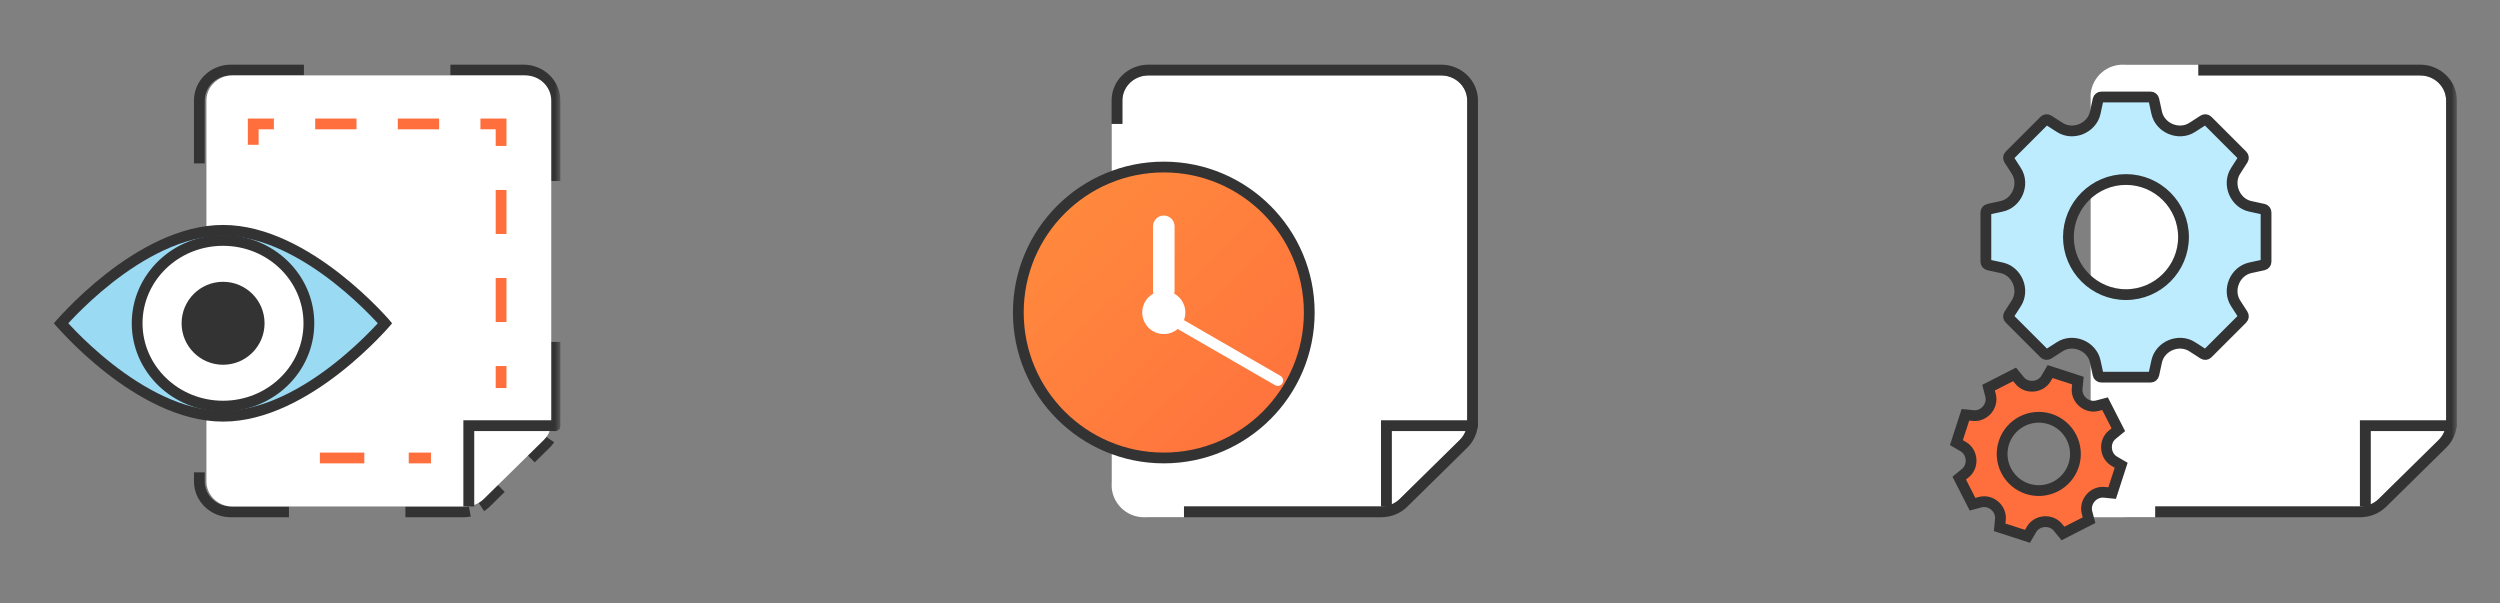 <svg width="232" height="56" viewBox="0 0 232 56" fill="none" xmlns="http://www.w3.org/2000/svg">
<rect x="0" y="0" width="232" height="56" fill="#808080" stroke="none"/>
<path fill-rule="evenodd" clip-rule="evenodd" d="M136.156 9.33C136.156 8.043 135.077 7 133.746 7H106.567C105.235 7 104.156 8.043 104.156 9.33V44.67C104.156 45.957 105.235 47 106.567 47H128.181C128.828 47 129.447 46.749 129.9 46.303L135.465 40.828C135.908 40.392 136.156 39.806 136.156 39.195V9.33Z" fill="white"/>
<path fill-rule="evenodd" clip-rule="evenodd" d="M106.567 6H133.746C135.597 6 137.156 7.459 137.156 9.33V39.195C137.156 40.079 136.797 40.921 136.166 41.541L130.602 47.016C129.958 47.649 129.085 48 128.181 48H106.567C104.715 48 103.156 46.541 103.156 44.67V9.33C103.156 7.459 104.715 6 106.567 6ZM133.746 7C135.077 7 136.156 8.043 136.156 9.33V39.195C136.156 39.806 135.908 40.392 135.465 40.828L129.9 46.303C129.447 46.749 128.828 47 128.181 47H106.567C105.235 47 104.156 45.957 104.156 44.67V9.33C104.156 8.043 105.235 7 106.567 7H133.746Z" fill="#333333"/>
<path fill-rule="evenodd" clip-rule="evenodd" d="M128.156 39H136.718C136.934 39 137.156 39.257 137.156 39.457C137.156 39.658 136.971 40 136.755 40H129.165V47H128.156V39Z" fill="#333333"/>
<path d="M103.156 11.5H109.873V48H106.156C104.499 48 103.156 46.657 103.156 45V11.5Z" fill="white"/>
<path d="M121.5 29C121.5 36.456 115.456 42.5 108 42.5C100.544 42.5 94.5 36.456 94.5 29C94.5 21.544 100.544 15.5 108 15.5C115.456 15.5 121.5 21.544 121.5 29Z" fill="url(#paint0_linear_7751_131983)" stroke="#333333"/>
<path d="M108 31C109.105 31 110 30.105 110 29C110 27.895 109.105 27 108 27C106.895 27 106 27.895 106 29C106 30.105 106.895 31 108 31Z" fill="white"/>
<path d="M109 21C109 20.448 108.552 20 108 20C107.448 20 107 20.448 107 21V27C107 27.552 107.448 28 108 28C108.552 28 109 27.552 109 27V21Z" fill="white"/>
<path d="M118.325 35.747C118.564 35.885 118.87 35.803 119.008 35.564C119.146 35.325 119.064 35.019 118.825 34.881L108.432 28.881C108.193 28.743 107.888 28.825 107.749 29.064C107.611 29.303 107.693 29.609 107.932 29.747L118.325 35.747Z" fill="white"/>
<mask id="mask0_7751_131983" style="mask-type:luminance" maskUnits="userSpaceOnUse" x="180" y="4" width="48" height="48">
<path d="M228 4H180V52H228V4Z" fill="white"/>
</mask>
<g mask="url(#mask0_7751_131983)">
<path fill-rule="evenodd" clip-rule="evenodd" d="M227 9.33C227 8.043 225.921 7 224.589 7H197.411C196.079 7 195 8.043 195 9.33V44.67C195 45.957 196.079 47 197.411 47H219.025C219.671 47 220.291 46.749 220.744 46.303L226.309 40.828C226.752 40.392 227 39.806 227 39.195V9.33Z" fill="white"/>
<path fill-rule="evenodd" clip-rule="evenodd" d="M197.411 6H224.589C226.441 6 228 7.459 228 9.33V39.195C228 40.079 227.641 40.921 227.01 41.541L221.446 47.016C220.802 47.649 219.929 48 219.025 48H197.411C195.559 48 194 46.541 194 44.67V9.33C194 7.459 195.559 6 197.411 6ZM224.589 7C225.921 7 227 8.043 227 9.33V39.195C227 39.806 226.752 40.392 226.309 40.828L220.744 46.303C220.291 46.749 219.671 47 219.025 47H197.411C196.079 47 195 45.957 195 44.67V9.33C195 8.043 196.079 7 197.411 7H224.589Z" fill="#333333"/>
<path fill-rule="evenodd" clip-rule="evenodd" d="M219 39H227.562C227.778 39 228 39.257 228 39.457C228 39.658 227.815 40 227.599 40H220.009V47H219V39Z" fill="#333333"/>
<path d="M194 9C194 7.343 195.343 6 197 6H204V42H194V9Z" fill="white"/>
<path d="M200 48H194V38H200V48Z" fill="white"/>
<path d="M194.704 34.759L194.438 33.536C194.284 32.828 193.768 32.287 193.138 32.025C192.507 31.764 191.759 31.781 191.149 32.173L190.096 32.85C189.974 32.928 189.815 32.911 189.713 32.809L186.48 29.576C186.378 29.474 186.361 29.315 186.439 29.193L187.116 28.14C187.508 27.53 187.526 26.782 187.264 26.151C187.003 25.521 186.461 25.005 185.753 24.852L184.531 24.586C184.39 24.555 184.289 24.43 184.289 24.286V19.714C184.289 19.57 184.39 19.445 184.531 19.414L185.753 19.148C186.461 18.995 187.003 18.479 187.264 17.849C187.526 17.218 187.508 16.47 187.116 15.86L186.439 14.807C186.361 14.685 186.378 14.526 186.48 14.424L189.713 11.191C189.815 11.089 189.974 11.072 190.096 11.15L191.149 11.827C191.759 12.219 192.507 12.236 193.138 11.975C193.768 11.713 194.284 11.172 194.438 10.464L194.703 9.242C194.733 9.101 194.859 9 195.003 9H199.575C199.719 9 199.844 9.101 199.875 9.241L200.141 10.464C200.295 11.172 200.81 11.713 201.44 11.975C202.071 12.236 202.82 12.219 203.43 11.827L204.482 11.15C204.604 11.072 204.763 11.089 204.865 11.191L208.098 14.424C208.2 14.526 208.217 14.685 208.139 14.807L207.462 15.86C207.07 16.47 207.053 17.218 207.314 17.849C207.576 18.479 208.117 18.995 208.825 19.148L210.047 19.414C210.189 19.445 210.289 19.57 210.289 19.714V24.286C210.289 24.43 210.189 24.555 210.047 24.586L208.825 24.852C208.117 25.005 207.576 25.521 207.314 26.151C207.053 26.782 207.07 27.53 207.462 28.14L208.139 29.193C208.217 29.315 208.2 29.474 208.098 29.576L204.865 32.809C204.763 32.911 204.604 32.928 204.482 32.85L203.43 32.173C202.82 31.781 202.071 31.764 201.44 32.025C200.81 32.287 200.295 32.828 200.141 33.536L199.875 34.758C199.844 34.899 199.719 35 199.575 35H195.003C194.859 35 194.734 34.899 194.704 34.759ZM197.289 16.659C194.344 16.659 191.949 19.055 191.949 22C191.949 24.945 194.344 27.341 197.289 27.341C200.234 27.341 202.63 24.945 202.63 22C202.63 19.055 200.234 16.659 197.289 16.659Z" fill="url(#paint1_linear_7751_131983)"/>
<path d="M194.704 34.759L194.438 33.536C194.284 32.828 193.768 32.287 193.138 32.025C192.507 31.764 191.759 31.781 191.149 32.173L190.096 32.85C189.974 32.928 189.815 32.911 189.713 32.809L186.48 29.576C186.378 29.474 186.361 29.315 186.439 29.193L187.116 28.14C187.508 27.53 187.526 26.782 187.264 26.151C187.003 25.521 186.461 25.005 185.753 24.852L184.531 24.586C184.39 24.555 184.289 24.43 184.289 24.286V19.714C184.289 19.57 184.39 19.445 184.531 19.414L185.753 19.148C186.461 18.995 187.003 18.479 187.264 17.849C187.526 17.218 187.508 16.47 187.116 15.86L186.439 14.807C186.361 14.685 186.378 14.526 186.48 14.424L189.713 11.191C189.815 11.089 189.974 11.072 190.096 11.15L191.149 11.827C191.759 12.219 192.507 12.236 193.138 11.975C193.768 11.713 194.284 11.172 194.438 10.464L194.703 9.242C194.733 9.101 194.859 9 195.003 9H199.575C199.719 9 199.844 9.101 199.875 9.241L200.141 10.464C200.295 11.172 200.81 11.713 201.44 11.975C202.071 12.236 202.82 12.219 203.43 11.827L204.482 11.15C204.604 11.072 204.763 11.089 204.865 11.191L208.098 14.424C208.2 14.526 208.217 14.685 208.139 14.807L207.462 15.86C207.07 16.47 207.053 17.218 207.314 17.849C207.576 18.479 208.117 18.995 208.825 19.148L210.047 19.414C210.189 19.445 210.289 19.57 210.289 19.714V24.286C210.289 24.43 210.189 24.555 210.047 24.586L208.825 24.852C208.117 25.005 207.576 25.521 207.314 26.151C207.053 26.782 207.07 27.53 207.462 28.14L208.139 29.193C208.217 29.315 208.2 29.474 208.098 29.576L204.865 32.809C204.763 32.911 204.604 32.928 204.482 32.85L203.43 32.173C202.82 31.781 202.071 31.764 201.44 32.025C200.81 32.287 200.295 32.828 200.141 33.536L199.875 34.758C199.844 34.899 199.719 35 199.575 35H195.003C194.859 35 194.734 34.899 194.704 34.759ZM197.289 16.659C194.344 16.659 191.949 19.055 191.949 22C191.949 24.945 194.344 27.341 197.289 27.341C200.234 27.341 202.63 24.945 202.63 22C202.63 19.055 200.234 16.659 197.289 16.659Z" fill="#BDECFF"/>
<path d="M194.704 34.759L194.438 33.536C194.284 32.828 193.768 32.287 193.138 32.025C192.507 31.764 191.759 31.781 191.149 32.173L190.096 32.85C189.974 32.928 189.815 32.911 189.713 32.809L186.48 29.576C186.378 29.474 186.361 29.315 186.439 29.193L187.116 28.14C187.508 27.53 187.526 26.782 187.264 26.151C187.003 25.521 186.461 25.005 185.753 24.852L184.531 24.586C184.39 24.555 184.289 24.43 184.289 24.286V19.714C184.289 19.57 184.39 19.445 184.531 19.414L185.753 19.148C186.461 18.995 187.003 18.479 187.264 17.849C187.526 17.218 187.508 16.47 187.116 15.86L186.439 14.807C186.361 14.685 186.378 14.526 186.48 14.424L189.713 11.191C189.815 11.089 189.974 11.072 190.096 11.15L191.149 11.827C191.759 12.219 192.507 12.236 193.138 11.975C193.768 11.713 194.284 11.172 194.438 10.464L194.703 9.242C194.733 9.101 194.859 9 195.003 9H199.575C199.719 9 199.844 9.101 199.875 9.241L200.141 10.464C200.295 11.172 200.81 11.713 201.44 11.975C202.071 12.236 202.82 12.219 203.43 11.827L204.482 11.15C204.604 11.072 204.763 11.089 204.865 11.191L208.098 14.424C208.2 14.526 208.217 14.685 208.139 14.807L207.462 15.86C207.07 16.47 207.053 17.218 207.314 17.849C207.576 18.479 208.117 18.995 208.825 19.148L210.047 19.414C210.189 19.445 210.289 19.57 210.289 19.714V24.286C210.289 24.43 210.189 24.555 210.047 24.586L208.825 24.852C208.117 25.005 207.576 25.521 207.314 26.151C207.053 26.782 207.07 27.53 207.462 28.14L208.139 29.193C208.217 29.315 208.2 29.474 208.098 29.576L204.865 32.809C204.763 32.911 204.604 32.928 204.482 32.85L203.43 32.173C202.82 31.781 202.071 31.764 201.44 32.025C200.81 32.287 200.295 32.828 200.141 33.536L199.875 34.758C199.844 34.899 199.719 35 199.575 35H195.003C194.859 35 194.734 34.899 194.704 34.759ZM197.289 16.659C194.344 16.659 191.949 19.055 191.949 22C191.949 24.945 194.344 27.341 197.289 27.341C200.234 27.341 202.63 24.945 202.63 22C202.63 19.055 200.234 16.659 197.289 16.659Z" stroke="#333333"/>
<path d="M182.192 41.447L181.555 41.076L182.392 38.492L183.125 38.565C183.631 38.616 184.097 38.388 184.399 38.034C184.702 37.679 184.854 37.182 184.724 36.691L184.536 35.977L186.954 34.742L187.422 35.313C187.744 35.707 188.235 35.875 188.7 35.838C189.165 35.801 189.622 35.557 189.878 35.118L190.249 34.48L192.832 35.318L192.759 36.051C192.709 36.557 192.936 37.023 193.291 37.325C193.645 37.628 194.142 37.78 194.634 37.65L195.347 37.462L196.582 39.88L196.011 40.348C195.618 40.67 195.449 41.161 195.486 41.626C195.524 42.091 195.768 42.548 196.207 42.804L196.844 43.175L196.007 45.758L195.273 45.685C194.767 45.635 194.302 45.862 193.999 46.217C193.696 46.571 193.545 47.068 193.674 47.56L193.863 48.273L191.444 49.508L190.977 48.937C190.654 48.544 190.163 48.375 189.698 48.412C189.234 48.45 188.776 48.694 188.521 49.133L188.15 49.77L185.566 48.933L185.639 48.199C185.69 47.693 185.462 47.228 185.108 46.925C184.753 46.622 184.256 46.471 183.764 46.6L183.051 46.789L181.817 44.37L182.387 43.903C182.781 43.58 182.949 43.089 182.912 42.624C182.875 42.16 182.631 41.702 182.192 41.447ZM190.248 38.888C188.463 38.309 186.54 39.291 185.962 41.076C185.383 42.862 186.365 44.784 188.15 45.362C189.936 45.941 191.858 44.959 192.436 43.174C193.015 41.389 192.033 39.466 190.248 38.888Z" fill="#FF6F3D" stroke="#333333"/>
</g>
<mask id="mask1_7751_131983" style="mask-type:luminance" maskUnits="userSpaceOnUse" x="4" y="5" width="48" height="46">
<path d="M4 5H52V51H4V5Z" fill="white"/>
</mask>
<g mask="url(#mask1_7751_131983)">
<path fill-rule="evenodd" clip-rule="evenodd" d="M41.795 6H48.59C50.441 6 52 7.459 52 9.33V16.796H51V9.33C51 8.046 49.924 7 48.59 7H41.795V6ZM52 31.729H51V39.195C51 39.348 50.985 39.498 50.955 39.645L51.935 39.844C51.978 39.632 52 39.415 52 39.195V31.729ZM51.429 41.04L50.602 40.477C50.517 40.602 50.419 40.72 50.309 40.828L48.918 42.197L49.619 42.91L51.01 41.541C51.167 41.387 51.307 41.219 51.429 41.04ZM46.837 45.647L46.135 44.934L44.744 46.303C44.631 46.414 44.508 46.513 44.377 46.599L44.925 47.435C45.111 47.314 45.285 47.174 45.446 47.016L46.837 45.647ZM43.691 47.936L43.5 46.954C43.344 46.984 43.185 47 43.025 47H37.621V48H43.025C43.25 48 43.473 47.978 43.691 47.936ZM26.814 48V47H21.41C20.076 47 19 45.954 19 44.67V43.835H18V44.67C18 46.541 19.559 48 21.41 48H26.814ZM18 15.165H19V9.33C19 8.046 20.076 7 21.41 7H28.205V6H21.41C19.559 6 18 7.459 18 9.33V15.165Z" fill="#333333"/>
<path fill-rule="evenodd" clip-rule="evenodd" d="M51.156 9.33C51.156 8.043 50.077 7 48.746 7H21.567C20.235 7 19.156 8.043 19.156 9.33V44.67C19.156 45.957 20.235 47 21.567 47H43.181C43.828 47 44.447 46.749 44.9 46.303L50.465 40.828C50.908 40.392 51.156 39.806 51.156 39.195V9.33Z" fill="white"/>
<path fill-rule="evenodd" clip-rule="evenodd" d="M43 39H51.562C51.778 39 52 39.257 52 39.457C52 39.658 51.815 40 51.599 40H44.009V47H43L43 39Z" fill="#333333"/>
<path fill-rule="evenodd" clip-rule="evenodd" d="M25.417 11H23V13.438H24V12H25.417V11ZM29.25 12H33.083V11H29.25V12ZM36.917 12H40.75V11H36.917V12ZM44.583 12H46V13.543H47V11H44.583V12ZM46 17.628V21.713H47V17.628H46ZM46 25.799V29.884H47V25.799H46ZM46 33.969V36.012H47V33.969H46ZM33.808 42H29.685V43H33.808V42ZM39.993 42H37.931V43H39.993V42Z" fill="#FF6F3D"/>
<path d="M5.716 30.059C5.698 30.038 5.681 30.019 5.664 30C5.681 29.981 5.698 29.962 5.716 29.941C5.935 29.697 6.258 29.346 6.671 28.924C7.497 28.08 8.682 26.955 10.115 25.831C13 23.569 16.813 21.375 20.699 21.375C24.585 21.375 28.397 23.569 31.282 25.831C32.716 26.955 33.9 28.08 34.727 28.924C35.14 29.346 35.462 29.697 35.681 29.941C35.699 29.962 35.717 29.981 35.733 30C35.717 30.019 35.699 30.038 35.681 30.059C35.462 30.303 35.14 30.654 34.727 31.076C33.9 31.92 32.716 33.045 31.282 34.169C28.397 36.431 24.585 38.625 20.699 38.625C16.813 38.625 13 36.431 10.115 34.169C8.682 33.045 7.497 31.92 6.671 31.076C6.258 30.654 5.935 30.303 5.716 30.059Z" fill="#9ADAF3" stroke="#333333"/>
<path d="M28.665 30C28.665 34.23 25.113 37.688 20.696 37.688C16.279 37.688 12.727 34.23 12.727 30C12.727 25.77 16.279 22.312 20.696 22.312C25.113 22.312 28.665 25.77 28.665 30Z" fill="white" stroke="#333333"/>
<path d="M20.701 33.85C22.827 33.85 24.551 32.126 24.551 30C24.551 27.874 22.827 26.15 20.701 26.15C18.575 26.15 16.852 27.874 16.852 30C16.852 32.126 18.575 33.85 20.701 33.85Z" fill="#333333"/>
</g>
<defs>
<linearGradient id="paint0_linear_7751_131983" x1="94" y1="13.906" x2="122" y2="43" gradientUnits="userSpaceOnUse">
<stop stop-color="#FF8E3D"/>
<stop offset="1" stop-color="#FF6F3D"/>
</linearGradient>
<linearGradient id="paint1_linear_7751_131983" x1="206.381" y1="12.908" x2="188.473" y2="32.194" gradientUnits="userSpaceOnUse">
<stop stop-color="#FFC671"/>
<stop offset="0.594" stop-color="#FF7541"/>
<stop offset="1" stop-color="#FF6F3D"/>
</linearGradient>
</defs>
</svg>
